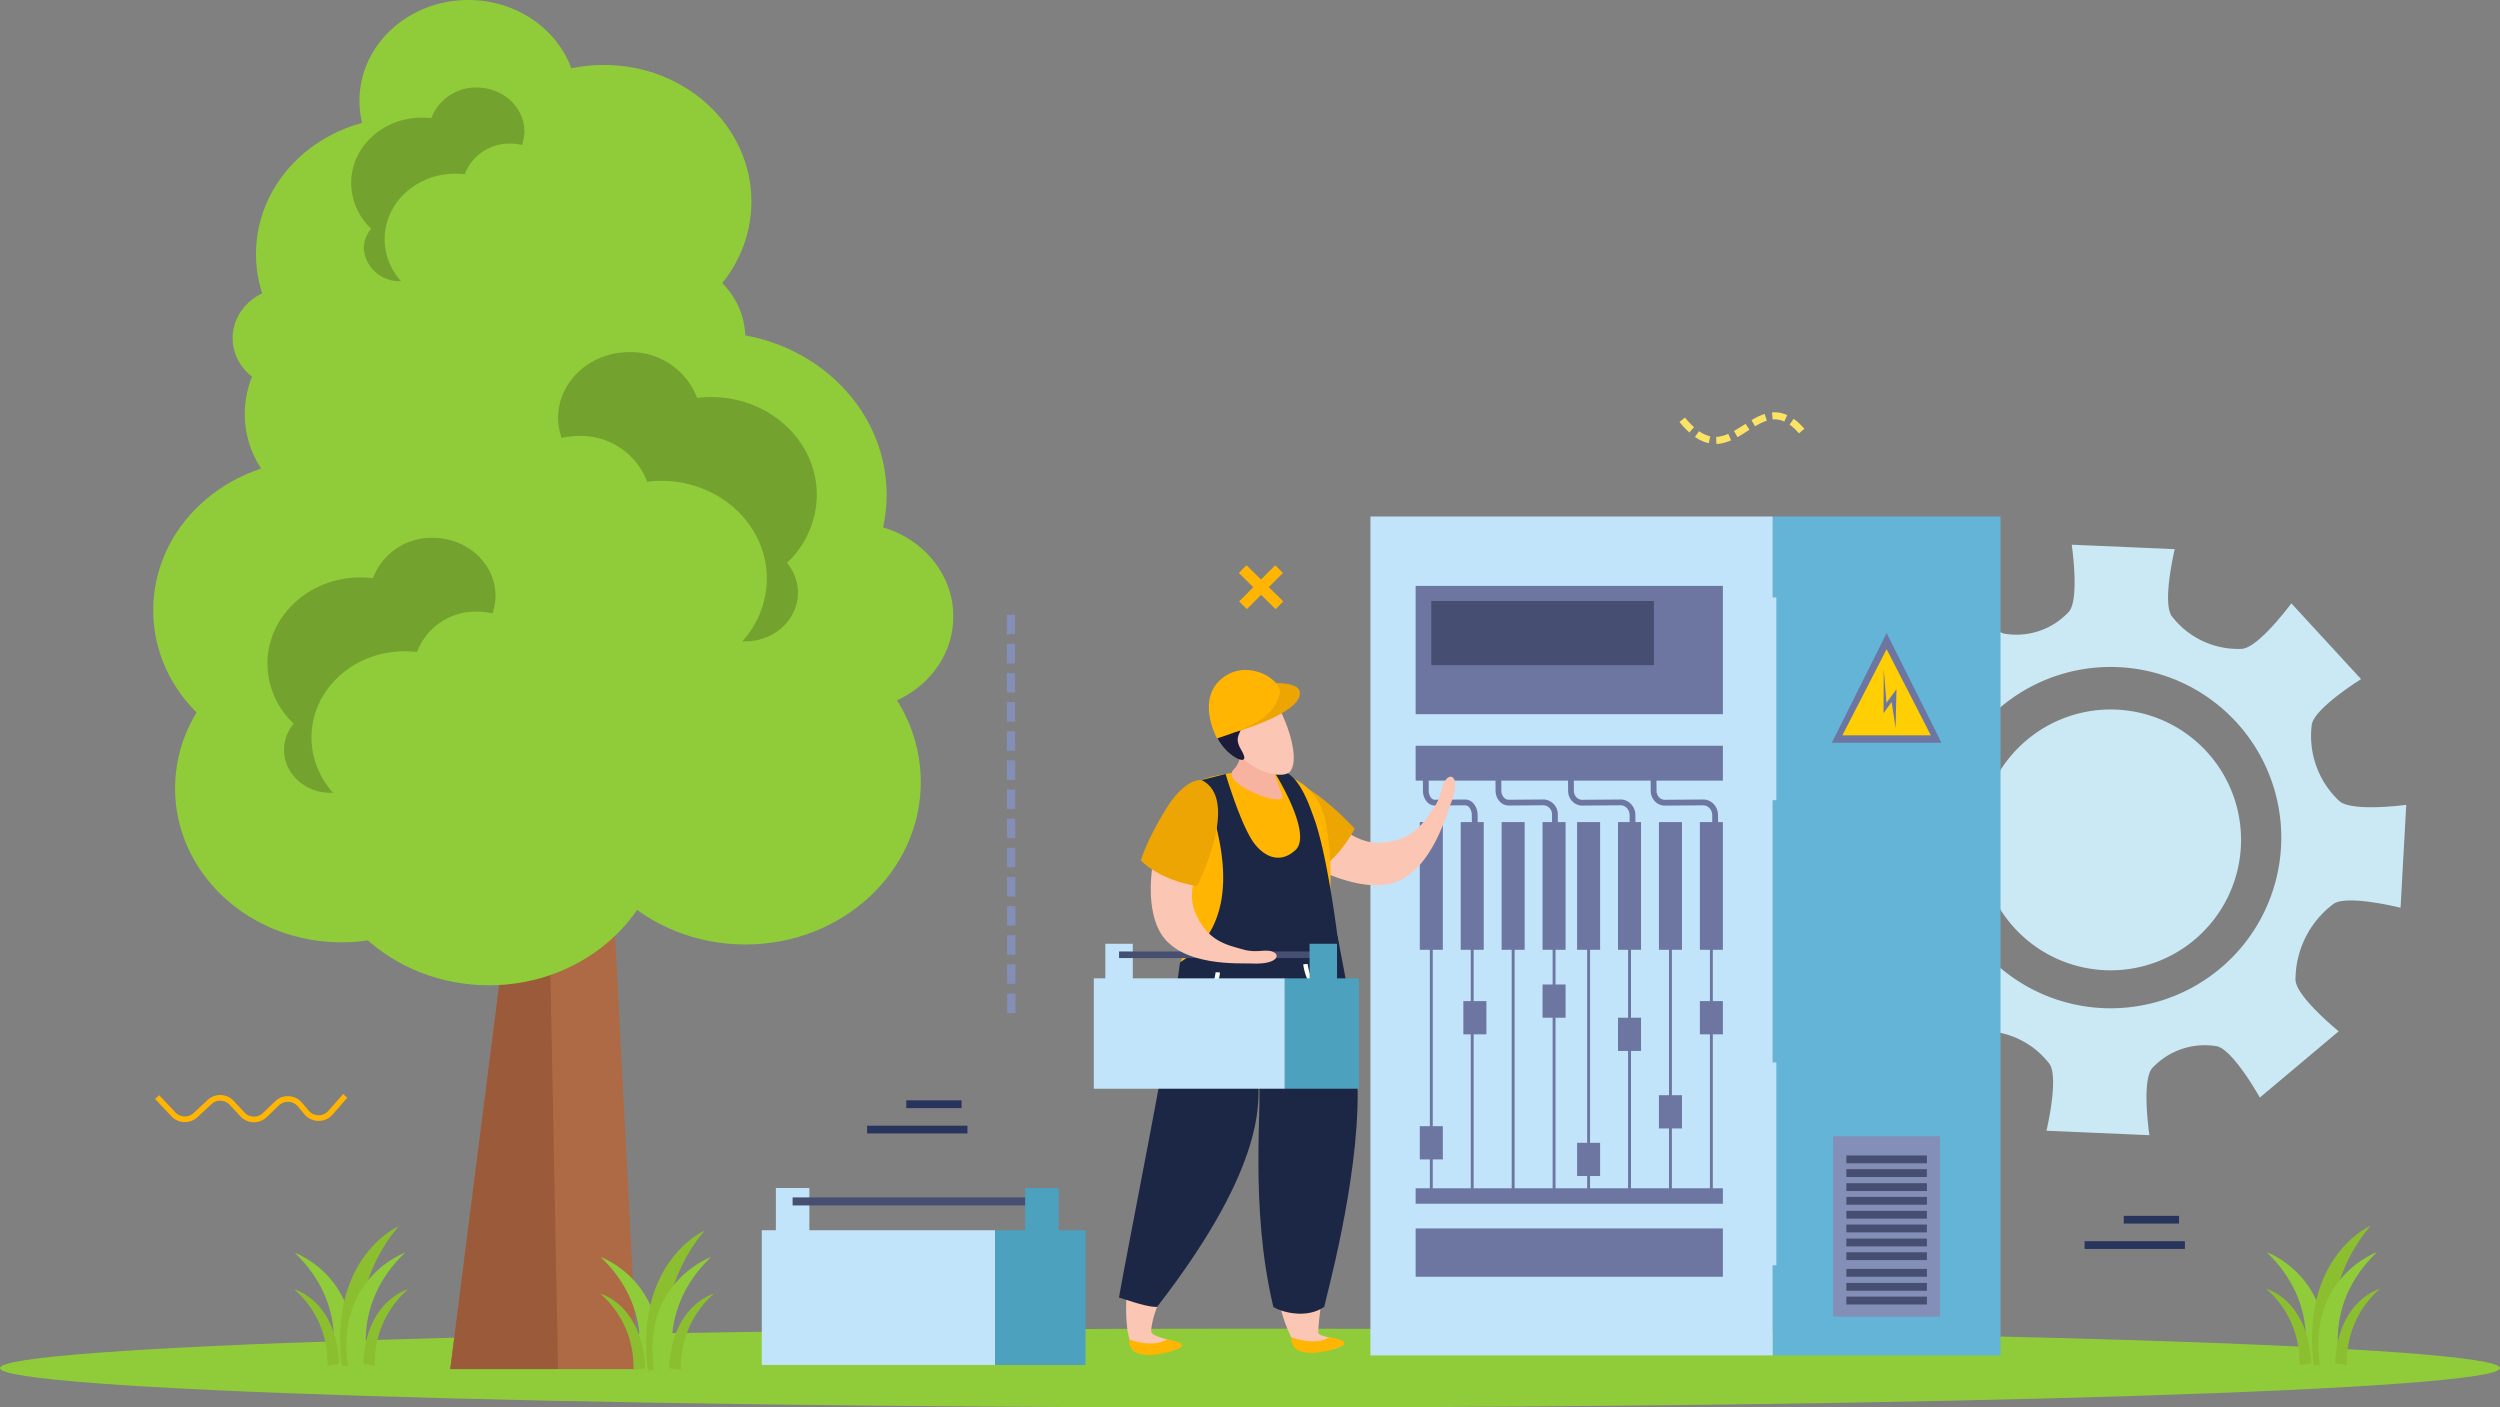 <svg xmlns="http://www.w3.org/2000/svg" width="505" height="284.309" viewBox="0 0 505 284.309">
  <rect x="0" y="0" width="505" height="284.309" fill="#808080" stroke="none"/>
  <g id="Grupo_936370" data-name="Grupo 936370" transform="translate(-253.187 -192.001)">
    <path id="Trazado_677912" data-name="Trazado 677912" d="M758.187,314.618c0,4.4-113.048,7.961-252.5,7.961s-252.5-3.565-252.5-7.961,113.05-7.964,252.5-7.964S758.187,310.222,758.187,314.618Z" transform="translate(0 153.731)" fill="#90cc3a"/>
    <g id="Grupo_936201" data-name="Grupo 936201" transform="translate(284.503 412.989)">
      <g id="Grupo_936200" data-name="Grupo 936200">
        <g id="Grupo_936199" data-name="Grupo 936199">
          <g id="Grupo_936198" data-name="Grupo 936198">
            <g id="Grupo_936197" data-name="Grupo 936197">
              <path id="Trazado_677913" data-name="Trazado 677913" d="M266.565,287.406l.826-.772,3.3,3.493a2.615,2.615,0,0,0,3.675.119l2.816-2.626a3.732,3.732,0,0,1,5.288.19l2.17,2.334a2.618,2.618,0,0,0,3.717.108l2.46-2.367a3.741,3.741,0,0,1,5.449.29l1.344,1.6a2.615,2.615,0,0,0,3.961.04l2.985-3.4.845.747-2.978,3.406a3.735,3.735,0,0,1-5.679-.066l-1.334-1.594a2.611,2.611,0,0,0-3.809-.2l-2.467,2.364a3.729,3.729,0,0,1-5.321-.15l-2.168-2.332a2.6,2.6,0,0,0-1.821-.831,2.577,2.577,0,0,0-1.868.7l-2.816,2.624a3.747,3.747,0,0,1-5.269-.168Z" transform="translate(-266.565 -286.407)" fill="#ffb502"/>
            </g>
          </g>
        </g>
      </g>
    </g>
    <g id="Grupo_936232" data-name="Grupo 936232" transform="translate(456.559 316.165)">
      <g id="Grupo_936216" data-name="Grupo 936216" transform="translate(0.046 41.203)">
        <g id="Grupo_936203" data-name="Grupo 936203" transform="translate(0.038 35.311)">
          <g id="Grupo_936202" data-name="Grupo 936202" transform="translate(0 0)">
            <rect id="Rectángulo_329502" data-name="Rectángulo 329502" width="1.663" height="3.952" transform="translate(0 0.002) rotate(-0.073)" fill="#848fb7"/>
          </g>
        </g>
        <g id="Grupo_936205" data-name="Grupo 936205" transform="translate(0.03 29.427)">
          <g id="Grupo_936204" data-name="Grupo 936204">
            <path id="Trazado_677914" data-name="Trazado 677914" d="M341.764,275.217H340.1l.007,3.953h1.662Z" transform="translate(-340.1 -275.217)" fill="#848fb7"/>
          </g>
        </g>
        <g id="Grupo_936207" data-name="Grupo 936207" transform="translate(0.025 23.541)">
          <g id="Grupo_936206" data-name="Grupo 936206" transform="translate(0 0)">
            <rect id="Rectángulo_329503" data-name="Rectángulo 329503" width="1.662" height="3.952" transform="translate(0 0.002) rotate(-0.081)" fill="#848fb7"/>
          </g>
        </g>
        <g id="Grupo_936209" data-name="Grupo 936209" transform="translate(0.021 17.657)">
          <g id="Grupo_936208" data-name="Grupo 936208">
            <rect id="Rectángulo_329504" data-name="Rectángulo 329504" width="1.663" height="3.95" fill="#848fb7"/>
          </g>
        </g>
        <g id="Grupo_936211" data-name="Grupo 936211" transform="translate(0.011 11.768)">
          <g id="Grupo_936210" data-name="Grupo 936210" transform="translate(0 0)">
            <rect id="Rectángulo_329505" data-name="Rectángulo 329505" width="1.664" height="3.954" transform="translate(0 0.002) rotate(-0.073)" fill="#848fb7"/>
          </g>
        </g>
        <g id="Grupo_936213" data-name="Grupo 936213" transform="translate(0.004 5.882)">
          <g id="Grupo_936212" data-name="Grupo 936212" transform="translate(0 0)">
            <rect id="Rectángulo_329506" data-name="Rectángulo 329506" width="1.662" height="3.951" transform="translate(0 0.002) rotate(-0.081)" fill="#848fb7"/>
          </g>
        </g>
        <g id="Grupo_936215" data-name="Grupo 936215">
          <g id="Grupo_936214" data-name="Grupo 936214">
            <rect id="Rectángulo_329507" data-name="Rectángulo 329507" width="1.663" height="3.951" fill="#848fb7"/>
          </g>
        </g>
      </g>
      <g id="Grupo_936231" data-name="Grupo 936231">
        <g id="Grupo_936218" data-name="Grupo 936218" transform="translate(0.038 35.314)">
          <g id="Grupo_936217" data-name="Grupo 936217">
            <rect id="Rectángulo_329508" data-name="Rectángulo 329508" width="1.663" height="3.952" fill="#848fb7"/>
          </g>
        </g>
        <g id="Grupo_936220" data-name="Grupo 936220" transform="translate(0.032 29.43)">
          <g id="Grupo_936219" data-name="Grupo 936219">
            <path id="Trazado_677915" data-name="Trazado 677915" d="M341.743,257.616h-1.662l0,3.95h1.662Z" transform="translate(-340.081 -257.616)" fill="#848fb7"/>
          </g>
        </g>
        <g id="Grupo_936222" data-name="Grupo 936222" transform="translate(0.022 23.541)">
          <g id="Grupo_936221" data-name="Grupo 936221" transform="translate(0 0)">
            <rect id="Rectángulo_329509" data-name="Rectángulo 329509" width="1.663" height="3.952" transform="translate(0 0.002) rotate(-0.08)" fill="#848fb7"/>
          </g>
        </g>
        <g id="Grupo_936224" data-name="Grupo 936224" transform="translate(0.016 17.655)">
          <g id="Grupo_936223" data-name="Grupo 936223" transform="translate(0 0)">
            <rect id="Rectángulo_329510" data-name="Rectángulo 329510" width="1.662" height="3.951" transform="matrix(1, -0.003, 0.003, 1, 0, 0.005)" fill="#848fb7"/>
          </g>
        </g>
        <g id="Grupo_936226" data-name="Grupo 936226" transform="translate(0.014 11.77)">
          <g id="Grupo_936225" data-name="Grupo 936225">
            <rect id="Rectángulo_329511" data-name="Rectángulo 329511" width="1.662" height="3.952" fill="#848fb7"/>
          </g>
        </g>
        <g id="Grupo_936228" data-name="Grupo 936228" transform="translate(0.005 5.883)">
          <g id="Grupo_936227" data-name="Grupo 936227" transform="translate(0 0)">
            <rect id="Rectángulo_329512" data-name="Rectángulo 329512" width="1.66" height="3.952" transform="translate(0 0.004) rotate(-0.121)" fill="#848fb7"/>
          </g>
        </g>
        <g id="Grupo_936230" data-name="Grupo 936230">
          <g id="Grupo_936229" data-name="Grupo 936229">
            <rect id="Rectángulo_329513" data-name="Rectángulo 329513" width="1.664" height="3.952" fill="#848fb7"/>
          </g>
        </g>
      </g>
    </g>
    <g id="Grupo_936238" data-name="Grupo 936238" transform="translate(619.783 302.034)">
      <g id="Grupo_936234" data-name="Grupo 936234" transform="translate(46.437 45.878)">
        <g id="Grupo_936233" data-name="Grupo 936233">
          <path id="Trazado_677916" data-name="Trazado 677916" d="M456.2,272.473a13.291,13.291,0,1,1-12.7-13.855A13.259,13.259,0,0,1,456.2,272.473Z" transform="translate(-429.635 -258.606)" fill="#cbe9f4"/>
        </g>
      </g>
      <g id="Grupo_936235" data-name="Grupo 936235">
        <path id="Trazado_677917" data-name="Trazado 677917" d="M515.75,290.793a17.99,17.99,0,0,1-5.569-15.433c.52-3.354,9.96-9.2,9.96-9.2l-14.085-15.309s-6.608,8.961-9.988,9.19a16.875,16.875,0,0,1-14.16-6.592c-2-2.746.588-13.549.588-13.549l-20.805-.894s1.629,11-.581,13.546A14.449,14.449,0,0,1,448.1,256.98c-3.331-.665-8.715-10.377-8.715-10.377l-15.939,13.392s8.626,6.992,8.717,10.367a19.13,19.13,0,0,1-7.645,15.349c-2.767,1.971-13.558-.754-13.558-.754L409.8,305.751s10.995-1.514,13.511.737a18.044,18.044,0,0,1,5.578,15.442c-.515,3.35-9.974,9.192-9.974,9.192L433,346.43s6.6-8.949,9.991-9.183a16.979,16.979,0,0,1,14.174,6.589c2,2.753-.574,13.544-.574,13.544l20.791.9s-1.648-10.99.566-13.544a14.491,14.491,0,0,1,13.029-4.427c3.317.672,8.708,10.375,8.708,10.375l15.934-13.389S507,330.3,506.894,326.919a19.184,19.184,0,0,1,7.654-15.346c2.765-1.957,13.565.768,13.565.768l1.149-20.789S518.285,293.045,515.75,290.793Zm-47.692,41.823a34.475,34.475,0,1,1,35.929-32.954A34.471,34.471,0,0,1,468.058,332.616Z" transform="translate(-409.797 -239.007)" fill="#cbe9f4"/>
      </g>
      <g id="Grupo_936237" data-name="Grupo 936237" transform="translate(33.407 33.283)">
        <g id="Grupo_936236" data-name="Grupo 936236">
          <path id="Trazado_677918" data-name="Trazado 677918" d="M476.731,280.715a26.343,26.343,0,1,1-25.183-27.465A26.33,26.33,0,0,1,476.731,280.715Z" transform="translate(-424.068 -253.225)" fill="#cbe9f4"/>
        </g>
      </g>
    </g>
    <g id="Grupo_936291" data-name="Grupo 936291" transform="translate(530.014 296.335)">
      <g id="Grupo_936239" data-name="Grupo 936239" transform="translate(81.259)">
        <rect id="Rectángulo_329514" data-name="Rectángulo 329514" width="46.023" height="169.458" fill="#64b4d7"/>
      </g>
      <g id="Grupo_936240" data-name="Grupo 936240">
        <rect id="Rectángulo_329515" data-name="Rectángulo 329515" width="81.259" height="169.458" fill="#c1e4fa"/>
      </g>
      <g id="Grupo_936241" data-name="Grupo 936241" transform="translate(93.466 125.188)">
        <rect id="Rectángulo_329516" data-name="Rectángulo 329516" width="21.605" height="36.443" fill="#848fb7"/>
      </g>
      <g id="Grupo_936242" data-name="Grupo 936242" transform="translate(96.136 129.074)">
        <rect id="Rectángulo_329517" data-name="Rectángulo 329517" width="16.269" height="1.582" fill="#464f72"/>
      </g>
      <g id="Grupo_936243" data-name="Grupo 936243" transform="translate(96.136 131.84)">
        <rect id="Rectángulo_329518" data-name="Rectángulo 329518" width="16.269" height="1.582" fill="#464f72"/>
      </g>
      <g id="Grupo_936244" data-name="Grupo 936244" transform="translate(96.136 134.67)">
        <rect id="Rectángulo_329519" data-name="Rectángulo 329519" width="16.269" height="1.586" fill="#464f72"/>
      </g>
      <g id="Grupo_936245" data-name="Grupo 936245" transform="translate(96.136 137.437)">
        <rect id="Rectángulo_329520" data-name="Rectángulo 329520" width="16.269" height="1.586" fill="#464f72"/>
      </g>
      <g id="Grupo_936246" data-name="Grupo 936246" transform="translate(96.136 140.257)">
        <rect id="Rectángulo_329521" data-name="Rectángulo 329521" width="16.269" height="1.582" fill="#464f72"/>
      </g>
      <g id="Grupo_936247" data-name="Grupo 936247" transform="translate(96.136 143.023)">
        <rect id="Rectángulo_329522" data-name="Rectángulo 329522" width="16.269" height="1.582" fill="#464f72"/>
      </g>
      <g id="Grupo_936248" data-name="Grupo 936248" transform="translate(96.136 145.853)">
        <rect id="Rectángulo_329523" data-name="Rectángulo 329523" width="16.269" height="1.582" fill="#464f72"/>
      </g>
      <g id="Grupo_936249" data-name="Grupo 936249" transform="translate(96.136 148.619)">
        <rect id="Rectángulo_329524" data-name="Rectángulo 329524" width="16.269" height="1.586" fill="#464f72"/>
      </g>
      <g id="Grupo_936250" data-name="Grupo 936250" transform="translate(96.136 151.984)">
        <rect id="Rectángulo_329525" data-name="Rectángulo 329525" width="16.269" height="1.586" fill="#464f72"/>
      </g>
      <g id="Grupo_936251" data-name="Grupo 936251" transform="translate(96.136 154.819)">
        <rect id="Rectángulo_329526" data-name="Rectángulo 329526" width="16.269" height="1.582" fill="#464f72"/>
      </g>
      <g id="Grupo_936252" data-name="Grupo 936252" transform="translate(96.136 157.585)">
        <rect id="Rectángulo_329527" data-name="Rectángulo 329527" width="16.269" height="1.586" fill="#464f72"/>
      </g>
      <g id="Grupo_936256" data-name="Grupo 936256" transform="translate(93.194 23.55)">
        <g id="Grupo_936253" data-name="Grupo 936253">
          <path id="Trazado_677919" data-name="Trazado 677919" d="M411.26,268.788h22.153l-11.078-22.156Z" transform="translate(-411.26 -246.633)" fill="#6d76a1"/>
        </g>
        <g id="Grupo_936254" data-name="Grupo 936254" transform="translate(2.142 3.255)">
          <path id="Trazado_677920" data-name="Trazado 677920" d="M430.042,265.42l-8.934-17.4-8.933,17.4Z" transform="translate(-412.175 -248.023)" fill="#ffcf03"/>
        </g>
        <g id="Grupo_936255" data-name="Grupo 936255" transform="translate(10.454 7.173)">
          <path id="Trazado_677921" data-name="Trazado 677921" d="M418.165,261.731l.169-7.855-2.025,2.734-.549-6.913-.034,9.011,1.637-2.277Z" transform="translate(-415.726 -249.697)" fill="#6d76a1"/>
        </g>
      </g>
      <g id="Grupo_936257" data-name="Grupo 936257" transform="translate(9.132 14.013)">
        <rect id="Rectángulo_329528" data-name="Rectángulo 329528" width="62.062" height="25.918" fill="#6d76a1"/>
      </g>
      <g id="Grupo_936258" data-name="Grupo 936258" transform="translate(12.296 17.071)">
        <rect id="Rectángulo_329529" data-name="Rectángulo 329529" width="44.965" height="12.961" fill="#464f72"/>
      </g>
      <g id="Grupo_936259" data-name="Grupo 936259" transform="translate(9.132 46.309)">
        <rect id="Rectángulo_329530" data-name="Rectángulo 329530" width="62.062" height="7.041" fill="#6d76a1"/>
      </g>
      <g id="Grupo_936260" data-name="Grupo 936260" transform="translate(66.547 61.73)">
        <rect id="Rectángulo_329531" data-name="Rectángulo 329531" width="4.647" height="25.795" fill="#6d76a1"/>
      </g>
      <g id="Grupo_936261" data-name="Grupo 936261" transform="translate(58.278 61.73)">
        <rect id="Rectángulo_329532" data-name="Rectángulo 329532" width="4.652" height="25.795" fill="#6d76a1"/>
      </g>
      <g id="Grupo_936262" data-name="Grupo 936262" transform="translate(50.012 61.73)">
        <rect id="Rectángulo_329533" data-name="Rectángulo 329533" width="4.647" height="25.795" fill="#6d76a1"/>
      </g>
      <g id="Grupo_936263" data-name="Grupo 936263" transform="translate(41.744 61.73)">
        <rect id="Rectángulo_329534" data-name="Rectángulo 329534" width="4.652" height="25.795" fill="#6d76a1"/>
      </g>
      <g id="Grupo_936264" data-name="Grupo 936264" transform="translate(34.769 61.73)">
        <rect id="Rectángulo_329535" data-name="Rectángulo 329535" width="4.652" height="25.795" fill="#6d76a1"/>
      </g>
      <g id="Grupo_936265" data-name="Grupo 936265" transform="translate(26.503 61.73)">
        <rect id="Rectángulo_329536" data-name="Rectángulo 329536" width="4.652" height="25.795" fill="#6d76a1"/>
      </g>
      <g id="Grupo_936266" data-name="Grupo 936266" transform="translate(18.24 61.73)">
        <rect id="Rectángulo_329537" data-name="Rectángulo 329537" width="4.647" height="25.795" fill="#6d76a1"/>
      </g>
      <g id="Grupo_936267" data-name="Grupo 936267" transform="translate(9.971 61.73)">
        <rect id="Rectángulo_329538" data-name="Rectángulo 329538" width="4.652" height="25.795" fill="#6d76a1"/>
      </g>
      <g id="Grupo_936268" data-name="Grupo 936268" transform="translate(12.004 84.727)">
        <rect id="Rectángulo_329539" data-name="Rectángulo 329539" width="0.585" height="51.53" fill="#6d76a1"/>
      </g>
      <g id="Grupo_936269" data-name="Grupo 936269" transform="translate(20.269 84.727)">
        <rect id="Rectángulo_329540" data-name="Rectángulo 329540" width="0.585" height="51.53" fill="#6d76a1"/>
      </g>
      <g id="Grupo_936270" data-name="Grupo 936270" transform="translate(28.536 84.727)">
        <rect id="Rectángulo_329541" data-name="Rectángulo 329541" width="0.585" height="51.53" fill="#6d76a1"/>
      </g>
      <g id="Grupo_936271" data-name="Grupo 936271" transform="translate(36.804 84.727)">
        <rect id="Rectángulo_329542" data-name="Rectángulo 329542" width="0.585" height="51.53" fill="#6d76a1"/>
      </g>
      <g id="Grupo_936272" data-name="Grupo 936272" transform="translate(43.778 84.727)">
        <rect id="Rectángulo_329543" data-name="Rectángulo 329543" width="0.585" height="51.53" fill="#6d76a1"/>
      </g>
      <g id="Grupo_936273" data-name="Grupo 936273" transform="translate(52.044 84.727)">
        <rect id="Rectángulo_329544" data-name="Rectángulo 329544" width="0.585" height="51.53" fill="#6d76a1"/>
      </g>
      <g id="Grupo_936274" data-name="Grupo 936274" transform="translate(60.31 84.727)">
        <rect id="Rectángulo_329545" data-name="Rectángulo 329545" width="0.585" height="51.53" fill="#6d76a1"/>
      </g>
      <g id="Grupo_936275" data-name="Grupo 936275" transform="translate(68.577 84.727)">
        <rect id="Rectángulo_329546" data-name="Rectángulo 329546" width="0.585" height="51.53" fill="#6d76a1"/>
      </g>
      <g id="Grupo_936276" data-name="Grupo 936276" transform="translate(9.132 135.699)">
        <rect id="Rectángulo_329547" data-name="Rectángulo 329547" width="62.062" height="3.123" fill="#6d76a1"/>
      </g>
      <g id="Grupo_936277" data-name="Grupo 936277" transform="translate(56.579 49.817)">
        <path id="Trazado_677922" data-name="Trazado 677922" d="M408.113,272.877l-.035-4.518a2.1,2.1,0,0,0-.6-1.468,1.727,1.727,0,0,0-1.215-.513h-.014l-7.741.061a2.8,2.8,0,0,1-2.018-.878,3.062,3.062,0,0,1-.829-2.1l-.042-5.606,1.17-.007.042,5.6a1.9,1.9,0,0,0,.508,1.3,1.582,1.582,0,0,0,1.149.513h.012l7.739-.061h.026a2.9,2.9,0,0,1,2.034.845,3.271,3.271,0,0,1,.95,2.3l.035,4.518Z" transform="translate(-395.618 -257.854)" fill="#6d76a1"/>
      </g>
      <g id="Grupo_936278" data-name="Grupo 936278" transform="translate(39.892 49.807)">
        <path id="Trazado_677923" data-name="Trazado 677923" d="M400.982,272.878l-.033-4.522a2.076,2.076,0,0,0-.557-1.421,1.717,1.717,0,0,0-1.259-.559h-.016l-7.736.061h-.026a2.733,2.733,0,0,1-2-.878,3.071,3.071,0,0,1-.829-2.09l-.04-5.609,1.17-.009.04,5.609a1.892,1.892,0,0,0,.51,1.294,1.559,1.559,0,0,0,1.161.513l7.736-.061h.026a2.892,2.892,0,0,1,2.109.925,3.229,3.229,0,0,1,.878,2.217l.033,4.522Z" transform="translate(-388.489 -257.85)" fill="#6d76a1"/>
      </g>
      <g id="Grupo_936279" data-name="Grupo 936279" transform="translate(25.24 49.798)">
        <path id="Trazado_677924" data-name="Trazado 677924" d="M393.7,272.879l-.033-4.523a1.841,1.841,0,0,0-1.625-1.98h-.009l-7.1.056h-.019a2.459,2.459,0,0,1-1.735-.737,3.179,3.179,0,0,1-.911-2.236l-.044-5.6,1.17-.009.044,5.6a2.017,2.017,0,0,0,.559,1.414,1.3,1.3,0,0,0,.915.4h.009l7.1-.056h.019a3,3,0,0,1,2.795,3.141l.033,4.522Z" transform="translate(-382.23 -257.846)" fill="#6d76a1"/>
      </g>
      <g id="Grupo_936280" data-name="Grupo 936280" transform="translate(10.568 49.793)">
        <path id="Trazado_677925" data-name="Trazado 677925" d="M385.906,272.886l-.033-4.518a2.523,2.523,0,0,0-.454-1.472,1.158,1.158,0,0,0-.876-.508h-.007l-6.145.042h-.019a2.09,2.09,0,0,1-1.458-.632,3.306,3.306,0,0,1-.908-2.341l-.044-5.6,1.17-.009.044,5.6a2.17,2.17,0,0,0,.562,1.519.934.934,0,0,0,.637.293h.007l6.145-.042h.019a2.286,2.286,0,0,1,1.807.974,3.666,3.666,0,0,1,.691,2.168l.033,4.518Z" transform="translate(-375.962 -257.844)" fill="#6d76a1"/>
      </g>
      <g id="Grupo_936281" data-name="Grupo 936281" transform="translate(9.132 143.81)">
        <rect id="Rectángulo_329548" data-name="Rectángulo 329548" width="62.062" height="9.761" fill="#6d76a1"/>
      </g>
      <g id="Grupo_936282" data-name="Grupo 936282" transform="translate(66.547 97.889)">
        <rect id="Rectángulo_329549" data-name="Rectángulo 329549" width="4.647" height="6.712" fill="#6d76a1"/>
      </g>
      <g id="Grupo_936283" data-name="Grupo 936283" transform="translate(58.278 116.899)">
        <rect id="Rectángulo_329550" data-name="Rectángulo 329550" width="4.652" height="6.712" fill="#6d76a1"/>
      </g>
      <g id="Grupo_936284" data-name="Grupo 936284" transform="translate(50.012 101.245)">
        <rect id="Rectángulo_329551" data-name="Rectángulo 329551" width="4.647" height="6.707" fill="#6d76a1"/>
      </g>
      <g id="Grupo_936285" data-name="Grupo 936285" transform="translate(41.746 126.51)">
        <rect id="Rectángulo_329552" data-name="Rectángulo 329552" width="4.65" height="6.712" fill="#6d76a1"/>
      </g>
      <g id="Grupo_936286" data-name="Grupo 936286" transform="translate(34.769 94.533)">
        <rect id="Rectángulo_329553" data-name="Rectángulo 329553" width="4.652" height="6.712" fill="#6d76a1"/>
      </g>
      <g id="Grupo_936287" data-name="Grupo 936287" transform="translate(18.772 97.889)">
        <rect id="Rectángulo_329554" data-name="Rectángulo 329554" width="4.652" height="6.712" fill="#6d76a1"/>
      </g>
      <g id="Grupo_936288" data-name="Grupo 936288" transform="translate(9.971 123.154)">
        <rect id="Rectángulo_329555" data-name="Rectángulo 329555" width="4.652" height="6.712" fill="#6d76a1"/>
      </g>
      <g id="Grupo_936289" data-name="Grupo 936289" transform="translate(79.021 16.349)">
        <rect id="Rectángulo_329556" data-name="Rectángulo 329556" width="2.978" height="40.96" fill="#c1e4fa"/>
      </g>
      <g id="Grupo_936290" data-name="Grupo 936290" transform="translate(79.021 110.279)">
        <rect id="Rectángulo_329557" data-name="Rectángulo 329557" width="2.978" height="40.964" fill="#c1e4fa"/>
      </g>
    </g>
    <g id="Grupo_936294" data-name="Grupo 936294" transform="translate(506.568 348.899)">
      <g id="Grupo_936292" data-name="Grupo 936292">
        <path id="Trazado_677926" data-name="Trazado 677926" d="M362.135,263.064a6.354,6.354,0,0,1,7.465-1.416c4.431,2.381,10.1,10.934,17.039,10.712,6.971-.239,9.153-4.389,10.992-6.969,1.831-2.6,1.341-4.485,2.582-5.871s2.818.143.875,5c-.927,2.327-4.141,14.352-12.364,16.156C377.945,283.047,357.372,269.3,362.135,263.064Z" transform="translate(-361.431 -259.028)" fill="#fbc6b4"/>
      </g>
      <g id="Grupo_936293" data-name="Grupo 936293" transform="translate(0.228 0.236)">
        <path id="Trazado_677927" data-name="Trazado 677927" d="M363.084,260.541s-4.143,3.635,1.093,9.953,8.394,8.354,8.394,8.354,4.958-2.067,9.012-9.45C381.584,269.4,368.185,254.586,363.084,260.541Z" transform="translate(-361.528 -259.129)" fill="#eda503"/>
      </g>
    </g>
    <g id="Grupo_936295" data-name="Grupo 936295" transform="translate(490.507 347.732)">
      <path id="Trazado_677928" data-name="Trazado 677928" d="M355.625,273.988c3.076,11.365,1.379,19.352,0,23.682,3.209,1.032,1.3,2.753,1.21,2.968-4.534,9.412,23.659,3.834,28.614-3.787,1.7-2.619.075-5.948.379-10.976.11-1.133.138-2.278.15-3.4a62.992,62.992,0,0,0-.932-13.612c-2.214-10.386-11.983-10.894-17.928-10.061-2.7.37-6.222.826-8.926,2.418l-.014.023C355.028,263.147,353.341,265.535,355.625,273.988Z" transform="translate(-354.57 -258.529)" fill="#ffb502"/>
    </g>
    <g id="Grupo_936296" data-name="Grupo 936296" transform="translate(491.562 347.629)">
      <path id="Trazado_677929" data-name="Trazado 677929" d="M362.008,268.473c1.217,5.157,5.576,20.9-6.987,28.78,0,0,20.8,15.229,32.7,2.053,0,0-2.392-22.481-5.719-31.4-.953-2.566-3.49-10.442-8.057-9.3,0,0,8.027,12.643,4.366,15.979s-7.118.536-8.736-1.978c-2.589-4.047-5.356-13.406-5.356-13.406l-4.855,1.236A52.274,52.274,0,0,1,362.008,268.473Z" transform="translate(-355.021 -258.485)" fill="#1c2745"/>
    </g>
    <g id="Grupo_936300" data-name="Grupo 936300" transform="translate(498.31 328.945)">
      <g id="Grupo_936297" data-name="Grupo 936297" transform="translate(3.658 11.527)">
        <path id="Trazado_677930" data-name="Trazado 677930" d="M360.053,255.428s2.664,4.188-.171,6.976c-2.914,2.858,10.48,7.91,9.831,5.337-.831-3.319-2.809-5.094-1.662-9.176Z" transform="translate(-359.466 -255.428)" fill="#f7b2a0"/>
      </g>
      <g id="Grupo_936298" data-name="Grupo 936298" transform="translate(1.734 1.132)">
        <path id="Trazado_677931" data-name="Trazado 677931" d="M367.175,251.991c3.221,2.336,7.825,13.816,5.155,16.826-1.18,1.306-6.742.712-10.824-4.075-1.681-1.952-3.935-5.756-2.287-10.07C359.973,252.709,363.437,249.28,367.175,251.991Z" transform="translate(-358.645 -250.987)" fill="#fbc6b4"/>
      </g>
      <g id="Grupo_936299" data-name="Grupo 936299">
        <path id="Trazado_677932" data-name="Trazado 677932" d="M371.275,253.7c.824,1.409.686,1.774-3.715,3.036s-5.206,1.06-4.612,2.067c1.746,2.975-1.533,2.769.592,6.3s-1.941,1.751-3.989-1.1c-.4-.58-2.68-3.347-1.093-8.289C360.3,249.943,368.225,248.529,371.275,253.7Z" transform="translate(-357.904 -250.504)" fill="#1d1b3a"/>
      </g>
    </g>
    <g id="Grupo_936301" data-name="Grupo 936301" transform="translate(502.763 329.976)">
      <path id="Trazado_677933" data-name="Trazado 677933" d="M359.806,260.827s13.619-3.848,12.985-8.092c-.391-2.619-8.294-1.592-8.294-1.592Z" transform="translate(-359.806 -250.944)" fill="#eda503"/>
    </g>
    <g id="Grupo_936302" data-name="Grupo 936302" transform="translate(497.368 327.329)">
      <path id="Trazado_677934" data-name="Trazado 677934" d="M371.815,254.626c-1.089,4.1-4.3,6.351-12.65,9.017,0,0-4.518-8.1,1.337-12.385C365.672,247.484,372.51,252,371.815,254.626Z" transform="translate(-357.501 -249.813)" fill="#ffb502"/>
    </g>
    <g id="Grupo_936307" data-name="Grupo 936307" transform="translate(479.224 381.062)">
      <g id="Grupo_936303" data-name="Grupo 936303" transform="translate(1.437 23.617)">
        <path id="Trazado_677935" data-name="Trazado 677935" d="M353.981,308.365c-2.823,11.046-6.133,34.632-.709,34.768s8.45-1.522,5.325-2.395-3.254-1.22-3.158-2.1c1.344-11.4,19.16-29.16,20.672-42.7.51-4.621.859-8.851,1.1-12.563,2.027,9.918.536,20.447.714,23.926.571,12.381,3.219,35.784,9.153,35.833,6.32.042,9.424-1.709,5.386-2.54-3.495-.742-3.347-.9-3.284-1.765.852-12.5,6.912-35.616,8.073-50.466C398.6,271.223,356.439,298.7,353.981,308.365Z" transform="translate(-350.364 -282.857)" fill="#fbc6b4"/>
      </g>
      <g id="Grupo_936304" data-name="Grupo 936304" transform="translate(34.818 81.077)">
        <path id="Trazado_677936" data-name="Trazado 677936" d="M364.629,307.4s4.714,1.866,7.624,0c0,0,5.314.714,1.978,2.008C370.879,310.709,364.43,311.779,364.629,307.4Z" transform="translate(-364.624 -307.404)" fill="#ffb502"/>
      </g>
      <g id="Grupo_936305" data-name="Grupo 936305" transform="translate(2.039 81.498)">
        <path id="Trazado_677937" data-name="Trazado 677937" d="M350.625,307.584s4.719,1.861,7.627,0c0,0,5.316.728,1.964,2.011S350.429,311.964,350.625,307.584Z" transform="translate(-350.621 -307.584)" fill="#ffb502"/>
      </g>
      <g id="Grupo_936306" data-name="Grupo 936306">
        <path id="Trazado_677938" data-name="Trazado 677938" d="M393.884,272.768c-10.805,7.21-25.913,6.472-31.8,5.335-1.589,12.851-11.248,61.077-12.338,67.7,4.742,1.573,6.32,1.9,7.692,1.9,22.9-29.534,20.274-42.2,20.517-45.915.861,4.288-1.966,25.307,2.978,45.915,1.657,1.07,6.681,2.46,10.274,0,.18-1.316,6.9-24.988,6.756-43.518C397.866,291.548,395.752,282.88,393.884,272.768Z" transform="translate(-349.75 -272.768)" fill="#1c2745"/>
      </g>
    </g>
    <g id="Grupo_936309" data-name="Grupo 936309" transform="translate(492.045 388.382)">
      <g id="Grupo_936308" data-name="Grupo 936308">
        <path id="Trazado_677939" data-name="Trazado 677939" d="M355.5,284.795a10.667,10.667,0,0,0,7.315-8.837l-.892-.063a9.585,9.585,0,0,1-6.7,8.055Z" transform="translate(-355.227 -275.895)" fill="#fff"/>
      </g>
    </g>
    <g id="Grupo_936311" data-name="Grupo 936311" transform="translate(516.441 386.722)">
      <g id="Grupo_936310" data-name="Grupo 936310">
        <path id="Trazado_677940" data-name="Trazado 677940" d="M372.969,284.09l.274-.85a9.722,9.722,0,0,1-6.7-8.055l-.894.068A10.667,10.667,0,0,0,372.969,284.09Z" transform="translate(-365.649 -275.186)" fill="#fff"/>
      </g>
    </g>
    <g id="Grupo_936312" data-name="Grupo 936312" transform="translate(407.068 440.51)">
      <rect id="Rectángulo_329558" data-name="Rectángulo 329558" width="47.114" height="27.212" fill="#c1e4fa"/>
    </g>
    <g id="Grupo_936313" data-name="Grupo 936313" transform="translate(454.181 440.51)">
      <rect id="Rectángulo_329559" data-name="Rectángulo 329559" width="18.279" height="27.212" fill="#4ca1bf"/>
    </g>
    <g id="Grupo_936314" data-name="Grupo 936314" transform="translate(409.911 431.979)">
      <rect id="Rectángulo_329560" data-name="Rectángulo 329560" width="6.767" height="13.268" fill="#c1e4fa"/>
    </g>
    <g id="Grupo_936315" data-name="Grupo 936315" transform="translate(413.295 433.876)">
      <rect id="Rectángulo_329561" data-name="Rectángulo 329561" width="50.364" height="1.623" fill="#464f72"/>
    </g>
    <g id="Grupo_936316" data-name="Grupo 936316" transform="translate(460.276 431.979)">
      <rect id="Rectángulo_329562" data-name="Rectángulo 329562" width="6.766" height="13.268" fill="#4ca1bf"/>
    </g>
    <g id="Grupo_936322" data-name="Grupo 936322" transform="translate(474.136 382.643)">
      <g id="Grupo_936317" data-name="Grupo 936317" transform="translate(0 6.986)">
        <rect id="Rectángulo_329563" data-name="Rectángulo 329563" width="38.594" height="22.293" fill="#c1e4fa"/>
      </g>
      <g id="Grupo_936318" data-name="Grupo 936318" transform="translate(38.594 6.986)">
        <rect id="Rectángulo_329564" data-name="Rectángulo 329564" width="14.971" height="22.293" fill="#4ca1bf"/>
      </g>
      <g id="Grupo_936319" data-name="Grupo 936319" transform="translate(2.329)">
        <rect id="Rectángulo_329565" data-name="Rectángulo 329565" width="5.544" height="10.867" fill="#c1e4fa"/>
      </g>
      <g id="Grupo_936320" data-name="Grupo 936320" transform="translate(5.102 1.554)">
        <rect id="Rectángulo_329566" data-name="Rectángulo 329566" width="41.255" height="1.331" fill="#464f72"/>
      </g>
      <g id="Grupo_936321" data-name="Grupo 936321" transform="translate(43.584)">
        <rect id="Rectángulo_329567" data-name="Rectángulo 329567" width="5.544" height="10.867" fill="#4ca1bf"/>
      </g>
    </g>
    <g id="Grupo_936325" data-name="Grupo 936325" transform="translate(483.658 349.557)">
      <g id="Grupo_936323" data-name="Grupo 936323" transform="translate(1.984 1.712)">
        <path id="Trazado_677941" data-name="Trazado 677941" d="M362.832,260.211c1.21.389,3.441,2.355,2.867,5.9-.761,4.745-6.706,12.526-4.331,18.708,2.385,6.2,6.809,6.877,9.714,7.732s4.455-.183,6.093.489.749,2.6-4.237,2.36c-2.385-.115-14.23.749-18.427-6.1C349.014,280.318,355.725,257.865,362.832,260.211Z" transform="translate(-352.492 -260.04)" fill="#fbc6b4"/>
      </g>
      <g id="Grupo_936324" data-name="Grupo 936324">
        <path id="Trazado_677942" data-name="Trazado 677942" d="M363.894,259.323s-3.287-.613-7.35,6.093c-4.052,6.688-4.9,10.164-4.9,10.164s3.413,3.827,11.33,5.18C362.974,280.761,371.9,263.244,363.894,259.323Z" transform="translate(-351.644 -259.309)" fill="#eda503"/>
      </g>
    </g>
    <g id="Grupo_936332" data-name="Grupo 936332" transform="translate(503.429 306.17)">
      <g id="Grupo_936328" data-name="Grupo 936328" transform="translate(0 0)">
        <g id="Grupo_936327" data-name="Grupo 936327">
          <g id="Grupo_936326" data-name="Grupo 936326">
            <rect id="Rectángulo_329568" data-name="Rectángulo 329568" width="2.203" height="10.424" transform="matrix(0.701, -0.713, 0.713, 0.701, 0, 1.57)" fill="#ffb502"/>
          </g>
        </g>
      </g>
      <g id="Grupo_936331" data-name="Grupo 936331" transform="translate(0.07 0.014)">
        <g id="Grupo_936330" data-name="Grupo 936330" transform="translate(0 0)">
          <g id="Grupo_936329" data-name="Grupo 936329">
            <rect id="Rectángulo_329569" data-name="Rectángulo 329569" width="10.31" height="2.202" transform="translate(0 7.301) rotate(-45.086)" fill="#ffb502"/>
          </g>
        </g>
      </g>
    </g>
    <g id="Grupo_936354" data-name="Grupo 936354" transform="translate(592.431 275.287)">
      <g id="Grupo_936335" data-name="Grupo 936335" transform="translate(0 1.058)">
        <g id="Grupo_936334" data-name="Grupo 936334">
          <g id="Grupo_936333" data-name="Grupo 936333">
            <path id="Trazado_677943" data-name="Trazado 677943" d="M400.1,231.055l.957-1.06s-.475-.475-.95-.941c-.442-.513-.887-1.021-.887-1.021l-1.11.9s.473.548.953,1.1C399.584,230.545,400.1,231.055,400.1,231.055Z" transform="translate(-398.112 -228.033)" fill="#fbe366"/>
          </g>
        </g>
      </g>
      <g id="Grupo_936338" data-name="Grupo 936338" transform="translate(3.141 3.806)">
        <g id="Grupo_936337" data-name="Grupo 936337">
          <g id="Grupo_936336" data-name="Grupo 936336">
            <path id="Trazado_677944" data-name="Trazado 677944" d="M402.242,231.648l.3-1.4a5.987,5.987,0,0,1-1.173-.4,5.093,5.093,0,0,1-.768-.421l-.337-.22-.812,1.18.4.25a5.205,5.205,0,0,0,.925.5A7.346,7.346,0,0,0,402.242,231.648Z" transform="translate(-399.454 -229.207)" fill="#fbe366"/>
          </g>
        </g>
      </g>
      <g id="Grupo_936341" data-name="Grupo 936341" transform="translate(7.42 4.347)">
        <g id="Grupo_936340" data-name="Grupo 936340">
          <g id="Grupo_936339" data-name="Grupo 936339">
            <path id="Trazado_677945" data-name="Trazado 677945" d="M404.295,230.749l-.569-1.311a7.691,7.691,0,0,1-1.212.428,5.445,5.445,0,0,1-1.231.183l.047,1.433a7.047,7.047,0,0,0,1.538-.229A9.628,9.628,0,0,0,404.295,230.749Z" transform="translate(-401.282 -229.438)" fill="#fbe366"/>
          </g>
        </g>
      </g>
      <g id="Grupo_936344" data-name="Grupo 936344" transform="translate(11.025 2.32)">
        <g id="Grupo_936343" data-name="Grupo 936343">
          <g id="Grupo_936342" data-name="Grupo 936342">
            <path id="Trazado_677946" data-name="Trazado 677946" d="M405.935,229.775l-.768-1.2s-.59.372-1.177.747l-1.168.7.7,1.248,1.236-.737Z" transform="translate(-402.822 -228.572)" fill="#fbe366"/>
          </g>
        </g>
      </g>
      <g id="Grupo_936347" data-name="Grupo 936347" transform="translate(14.553 0.328)">
        <g id="Grupo_936346" data-name="Grupo 936346">
          <g id="Grupo_936345" data-name="Grupo 936345">
            <path id="Trazado_677947" data-name="Trazado 677947" d="M407.426,229.083,407,227.721a12.26,12.26,0,0,0-1.393.562c-.66.325-1.276.7-1.276.7l.728,1.234s.585-.346,1.173-.644A10.87,10.87,0,0,1,407.426,229.083Z" transform="translate(-404.329 -227.721)" fill="#fbe366"/>
          </g>
        </g>
      </g>
      <g id="Grupo_936350" data-name="Grupo 936350" transform="translate(18.703)">
        <g id="Grupo_936349" data-name="Grupo 936349">
          <g id="Grupo_936348" data-name="Grupo 936348">
            <path id="Trazado_677948" data-name="Trazado 677948" d="M408.586,229.444l.59-1.3a6.046,6.046,0,0,0-1.5-.471,5.715,5.715,0,0,0-1.575-.068l.133,1.426a4,4,0,0,1,1.194.051A5.019,5.019,0,0,1,408.586,229.444Z" transform="translate(-406.102 -227.581)" fill="#fbe366"/>
          </g>
        </g>
      </g>
      <g id="Grupo_936353" data-name="Grupo 936353" transform="translate(22.245 1.316)">
        <g id="Grupo_936352" data-name="Grupo 936352">
          <g id="Grupo_936351" data-name="Grupo 936351">
            <path id="Trazado_677949" data-name="Trazado 677949" d="M409.539,231.081l1.074-.946s-.5-.529-1.016-1.056c-.283-.239-.564-.485-.777-.662a4.49,4.49,0,0,0-.384-.274l-.822,1.17a3.511,3.511,0,0,1,.325.232c.187.157.433.37.681.581C409.085,230.6,409.539,231.081,409.539,231.081Z" transform="translate(-407.615 -228.143)" fill="#fbe366"/>
          </g>
        </g>
      </g>
    </g>
    <g id="Grupo_936357" data-name="Grupo 936357" transform="translate(428.345 419.392)">
      <g id="Grupo_936356" data-name="Grupo 936356">
        <g id="Grupo_936355" data-name="Grupo 936355">
          <rect id="Rectángulo_329570" data-name="Rectángulo 329570" width="20.265" height="1.563" fill="#27355c"/>
        </g>
      </g>
    </g>
    <g id="Grupo_936360" data-name="Grupo 936360" transform="translate(436.257 414.272)">
      <g id="Grupo_936359" data-name="Grupo 936359">
        <g id="Grupo_936358" data-name="Grupo 936358">
          <rect id="Rectángulo_329571" data-name="Rectángulo 329571" width="11.172" height="1.568" fill="#27355c"/>
        </g>
      </g>
    </g>
    <path id="Trazado_677950" data-name="Trazado 677950" d="M292.042,395.176H329.85L322.21,246.73H310.947Z" transform="translate(52.098 73.383)" fill="#ae6a44"/>
    <path id="Trazado_677951" data-name="Trazado 677951" d="M292.042,395.176h21.772L310.947,246.73h0Z" transform="translate(52.098 73.383)" fill="#9b5a3a"/>
    <path id="Trazado_677952" data-name="Trazado 677952" d="M302.292,230.627c0,9.1,7.971,16.486,17.807,16.486s17.807-7.383,17.807-16.486-7.973-16.489-17.807-16.489S302.292,221.521,302.292,230.627Z" transform="translate(65.841 29.682)" fill="#90cc3a"/>
    <path id="Trazado_677953" data-name="Trazado 677953" d="M292.571,225.2c0,15.236,13.34,27.591,29.8,27.591s29.794-12.355,29.794-27.591-13.338-27.594-29.794-27.594S292.571,209.962,292.571,225.2Z" transform="translate(52.807 7.517)" fill="#90cc3a"/>
    <ellipse id="Elipse_5316" data-name="Elipse 5316" cx="21.986" cy="20.358" rx="21.986" ry="20.358" transform="translate(325.793 192.001)" fill="#90cc3a"/>
    <path id="Trazado_677954" data-name="Trazado 677954" d="M273.26,227.012c0,5.62,4.92,10.178,10.992,10.178s10.992-4.558,10.992-10.178-4.92-10.178-10.992-10.178S273.26,221.387,273.26,227.012Z" transform="translate(26.914 33.297)" fill="#90cc3a"/>
    <path id="Trazado_677955" data-name="Trazado 677955" d="M275.277,229.726c0,15.239,13.343,27.594,29.8,27.594s29.8-12.355,29.8-27.594-13.338-27.591-29.8-27.591S275.277,214.49,275.277,229.726Z" transform="translate(29.619 13.588)" fill="#90cc3a"/>
    <path id="Trazado_677956" data-name="Trazado 677956" d="M282.652,243.526c0,15.239,13.343,27.594,29.8,27.594s29.8-12.355,29.8-27.594-13.343-27.591-29.8-27.591S282.652,228.29,282.652,243.526Z" transform="translate(39.507 32.091)" fill="#90cc3a"/>
    <path id="Trazado_677957" data-name="Trazado 677957" d="M299.419,253.494c0,18.125,15.868,32.816,35.442,32.816S370.3,271.619,370.3,253.494s-15.864-32.816-35.438-32.816S299.419,235.371,299.419,253.494Z" transform="translate(61.989 38.451)" fill="#90cc3a"/>
    <path id="Trazado_677958" data-name="Trazado 677958" d="M302.366,278.283c0,18.125,15.866,32.816,35.44,32.816s35.438-14.691,35.438-32.816-15.866-32.818-35.438-32.818S302.366,260.158,302.366,278.283Z" transform="translate(65.94 71.686)" fill="#90cc3a"/>
    <path id="Trazado_677959" data-name="Trazado 677959" d="M280.242,281.805c0,18.123,15.866,32.816,35.44,32.816s35.442-14.693,35.442-32.816-15.869-32.818-35.442-32.818S280.242,263.68,280.242,281.805Z" transform="translate(36.276 76.408)" fill="#90cc3a"/>
    <path id="Trazado_677960" data-name="Trazado 677960" d="M274.309,240.009c0,11.847,10.368,21.449,23.163,21.449s23.169-9.6,23.169-21.449-10.372-21.451-23.169-21.451S274.309,228.165,274.309,240.009Z" transform="translate(28.321 35.608)" fill="#90cc3a"/>
    <path id="Trazado_677961" data-name="Trazado 677961" d="M288.009,266.295c0,20.255,17.734,36.676,39.609,36.676s39.611-16.421,39.611-36.676-17.734-36.676-39.611-36.676S288.009,246.04,288.009,266.295Z" transform="translate(46.69 50.439)" fill="#90cc3a"/>
    <path id="Trazado_677962" data-name="Trazado 677962" d="M318.03,256.015c0,10.424,9.132,18.879,20.393,18.879s20.391-8.455,20.391-18.879-9.129-18.883-20.391-18.883S318.03,245.587,318.03,256.015Z" transform="translate(86.943 60.513)" fill="#90cc3a"/>
    <path id="Trazado_677963" data-name="Trazado 677963" d="M301.343,235.714c0-7.36,6.442-13.326,14.394-13.326a14.329,14.329,0,0,1,13.7,9.251,23.124,23.124,0,0,1,2.842-.178c11.781,0,21.334,8.844,21.334,19.754a18.966,18.966,0,0,1-6.025,13.745,9.348,9.348,0,0,1,2.219,6.007c0,5.435-4.757,9.845-10.632,9.845s-10.63-4.41-10.63-9.845c0-.105.012-.2.014-.3-10.009-1.632-17.615-9.717-17.615-19.448a18.37,18.37,0,0,1,.225-2.865A13.461,13.461,0,0,1,301.343,235.714Z" transform="translate(64.569 40.744)" opacity="0.2" style="mix-blend-mode: overlay;isolation: isolate"/>
    <path id="Trazado_677964" data-name="Trazado 677964" d="M297.027,242.95c0-7.362,6.447-13.331,14.4-13.331a14.327,14.327,0,0,1,13.7,9.253,23.206,23.206,0,0,1,2.842-.18c11.779,0,21.332,8.844,21.332,19.754a18.958,18.958,0,0,1-6.021,13.748,9.34,9.34,0,0,1,2.219,6c0,5.44-4.761,9.848-10.634,9.848s-10.632-4.408-10.632-9.848c0-.1.012-.2.016-.3-10.007-1.632-17.612-9.717-17.612-19.448a18.676,18.676,0,0,1,.222-2.865A13.464,13.464,0,0,1,297.027,242.95Z" transform="translate(58.782 50.439)" fill="#90cc3a"/>
    <path id="Trazado_677965" data-name="Trazado 677965" d="M318.49,208.478c0-4.93-4.314-8.926-9.637-8.926a9.6,9.6,0,0,0-9.176,6.2,15.428,15.428,0,0,0-1.9-.119c-7.891,0-14.286,5.92-14.286,13.226a12.7,12.7,0,0,0,4.033,9.206,6.245,6.245,0,0,0-1.486,4.019,7.141,7.141,0,0,0,14.239,0c0-.07-.009-.136-.012-.206,6.7-1.091,11.793-6.5,11.793-13.02a12.678,12.678,0,0,0-.147-1.919A9.01,9.01,0,0,0,318.49,208.478Z" transform="translate(40.631 10.125)" opacity="0.2" style="mix-blend-mode: overlay;isolation: isolate"/>
    <path id="Trazado_677966" data-name="Trazado 677966" d="M321.381,213.32c0-4.93-4.319-8.926-9.64-8.926a9.6,9.6,0,0,0-9.176,6.194,15.918,15.918,0,0,0-1.9-.119c-7.891,0-14.284,5.922-14.284,13.226a12.681,12.681,0,0,0,4.033,9.2,6.259,6.259,0,0,0-1.486,4.024,7.142,7.142,0,0,0,14.241,0c0-.073-.009-.138-.014-.206,6.7-1.091,11.793-6.505,11.793-13.022a12.344,12.344,0,0,0-.152-1.917A9.016,9.016,0,0,0,321.381,213.32Z" transform="translate(44.505 16.617)" fill="#90cc3a"/>
    <path id="Trazado_677967" data-name="Trazado 677967" d="M266.409,262.062c0,16.772,14.689,30.372,32.807,30.372s32.8-13.6,32.8-30.372-14.684-30.375-32.8-30.375S266.409,245.285,266.409,262.062Z" transform="translate(17.728 53.212)" fill="#90cc3a"/>
    <ellipse id="Elipse_5317" data-name="Elipse 5317" cx="33.608" cy="31.119" rx="33.608" ry="31.119" transform="translate(288.552 320.113)" fill="#90cc3a"/>
    <path id="Trazado_677968" data-name="Trazado 677968" d="M322.35,250.161c0-6.491-5.686-11.751-12.692-11.751a12.627,12.627,0,0,0-12.081,8.158,20.554,20.554,0,0,0-2.5-.159c-10.391,0-18.811,7.8-18.811,17.416a16.711,16.711,0,0,0,5.309,12.121,8.246,8.246,0,0,0-1.959,5.3c0,4.794,4.2,8.677,9.377,8.677s9.375-3.883,9.375-8.677c0-.094-.012-.178-.016-.269,8.827-1.437,15.534-8.565,15.534-17.149a16.363,16.363,0,0,0-.2-2.526A11.868,11.868,0,0,0,322.35,250.161Z" transform="translate(30.94 62.226)" opacity="0.2" style="mix-blend-mode: overlay;isolation: isolate"/>
    <path id="Trazado_677969" data-name="Trazado 677969" d="M326.156,256.535c0-6.489-5.683-11.749-12.69-11.749a12.633,12.633,0,0,0-12.083,8.158,20.566,20.566,0,0,0-2.5-.159c-10.386,0-18.813,7.8-18.813,17.416a16.72,16.72,0,0,0,5.314,12.121,8.227,8.227,0,0,0-1.959,5.295c0,4.8,4.2,8.682,9.377,8.682s9.375-3.886,9.375-8.682c0-.091-.012-.178-.016-.269,8.825-1.435,15.531-8.563,15.531-17.146a16.64,16.64,0,0,0-.2-2.526A11.871,11.871,0,0,0,326.156,256.535Z" transform="translate(36.039 70.775)" fill="#90cc3a"/>
    <g id="Grupo_936361" data-name="Grupo 936361" transform="translate(312.642 439.684)">
      <path id="Trazado_677970" data-name="Trazado 677970" d="M278.615,300.1s14.218,5.049,11.517,23.106h-4.265S289.849,310.832,278.615,300.1Z" transform="translate(-278.547 -294.739)" fill="#90cc3a"/>
      <path id="Trazado_677971" data-name="Trazado 677971" d="M294.393,297.811s-14.221,6.17-11.517,28.24h4.265A33.223,33.223,0,0,1,294.393,297.811Z" transform="translate(-273.293 -297.811)" fill="#8bbf30"/>
      <path id="Trazado_677972" data-name="Trazado 677972" d="M294.932,300.1s-14.221,5.049-11.517,23.106h4.265S283.7,310.832,294.932,300.1Z" transform="translate(-272.57 -294.739)" fill="#90cc3a"/>
      <path id="Trazado_677973" data-name="Trazado 677973" d="M278.586,303.264s8.495,2.219,9.057,15.054l-2.374.391A19.572,19.572,0,0,0,278.586,303.264Z" transform="translate(-278.586 -290.499)" fill="#8bbf30"/>
      <path id="Trazado_677974" data-name="Trazado 677974" d="M293.584,303.264s-8.493,2.219-9.061,15.054l2.374.391A19.585,19.585,0,0,1,293.584,303.264Z" transform="translate(-270.625 -290.499)" fill="#8bbf30"/>
    </g>
    <g id="Grupo_936362" data-name="Grupo 936362" transform="translate(374.458 440.559)">
      <path id="Trazado_677975" data-name="Trazado 677975" d="M305.023,300.476s14.22,5.049,11.517,23.106h-4.265S316.257,311.206,305.023,300.476Z" transform="translate(-304.955 -295.113)" fill="#90cc3a"/>
      <path id="Trazado_677976" data-name="Trazado 677976" d="M320.8,298.185s-14.218,6.17-11.517,28.24h4.265A33.224,33.224,0,0,1,320.8,298.185Z" transform="translate(-299.7 -298.185)" fill="#8bbf30"/>
      <path id="Trazado_677977" data-name="Trazado 677977" d="M321.339,300.476s-14.218,5.049-11.517,23.106h4.265S310.106,311.206,321.339,300.476Z" transform="translate(-298.978 -295.113)" fill="#90cc3a"/>
      <path id="Trazado_677978" data-name="Trazado 677978" d="M304.994,303.638s8.495,2.219,9.057,15.054l-2.371.391A19.579,19.579,0,0,0,304.994,303.638Z" transform="translate(-304.994 -290.873)" fill="#8bbf30"/>
      <path id="Trazado_677979" data-name="Trazado 677979" d="M319.993,303.638s-8.495,2.219-9.061,15.054l2.371.391A19.583,19.583,0,0,1,319.993,303.638Z" transform="translate(-297.032 -290.873)" fill="#8bbf30"/>
    </g>
    <g id="Grupo_936363" data-name="Grupo 936363" transform="translate(710.977 439.569)">
      <path id="Trazado_677980" data-name="Trazado 677980" d="M448.784,300.053S463,305.1,460.3,323.159h-4.265S460.018,310.783,448.784,300.053Z" transform="translate(-448.716 -294.69)" fill="#90cc3a"/>
      <path id="Trazado_677981" data-name="Trazado 677981" d="M464.562,297.762s-14.221,6.17-11.517,28.24h4.265A33.223,33.223,0,0,1,464.562,297.762Z" transform="translate(-443.462 -297.762)" fill="#8bbf30"/>
      <path id="Trazado_677982" data-name="Trazado 677982" d="M465.1,300.053s-14.221,5.049-11.517,23.106h4.265S453.867,310.783,465.1,300.053Z" transform="translate(-442.739 -294.69)" fill="#90cc3a"/>
      <path id="Trazado_677983" data-name="Trazado 677983" d="M448.755,303.215s8.495,2.219,9.057,15.056l-2.374.391A19.576,19.576,0,0,0,448.755,303.215Z" transform="translate(-448.755 -290.45)" fill="#8bbf30"/>
      <path id="Trazado_677984" data-name="Trazado 677984" d="M463.753,303.215s-8.492,2.219-9.061,15.056l2.374.391A19.589,19.589,0,0,1,463.753,303.215Z" transform="translate(-440.795 -290.45)" fill="#8bbf30"/>
    </g>
    <g id="Grupo_936366" data-name="Grupo 936366" transform="translate(674.276 442.718)">
      <g id="Grupo_936365" data-name="Grupo 936365">
        <g id="Grupo_936364" data-name="Grupo 936364">
          <rect id="Rectángulo_329572" data-name="Rectángulo 329572" width="20.263" height="1.566" fill="#27355c"/>
        </g>
      </g>
    </g>
    <g id="Grupo_936369" data-name="Grupo 936369" transform="translate(682.185 437.6)">
      <g id="Grupo_936368" data-name="Grupo 936368">
        <g id="Grupo_936367" data-name="Grupo 936367">
          <rect id="Rectángulo_329573" data-name="Rectángulo 329573" width="11.174" height="1.564" fill="#27355c"/>
        </g>
      </g>
    </g>
  </g>
</svg>
